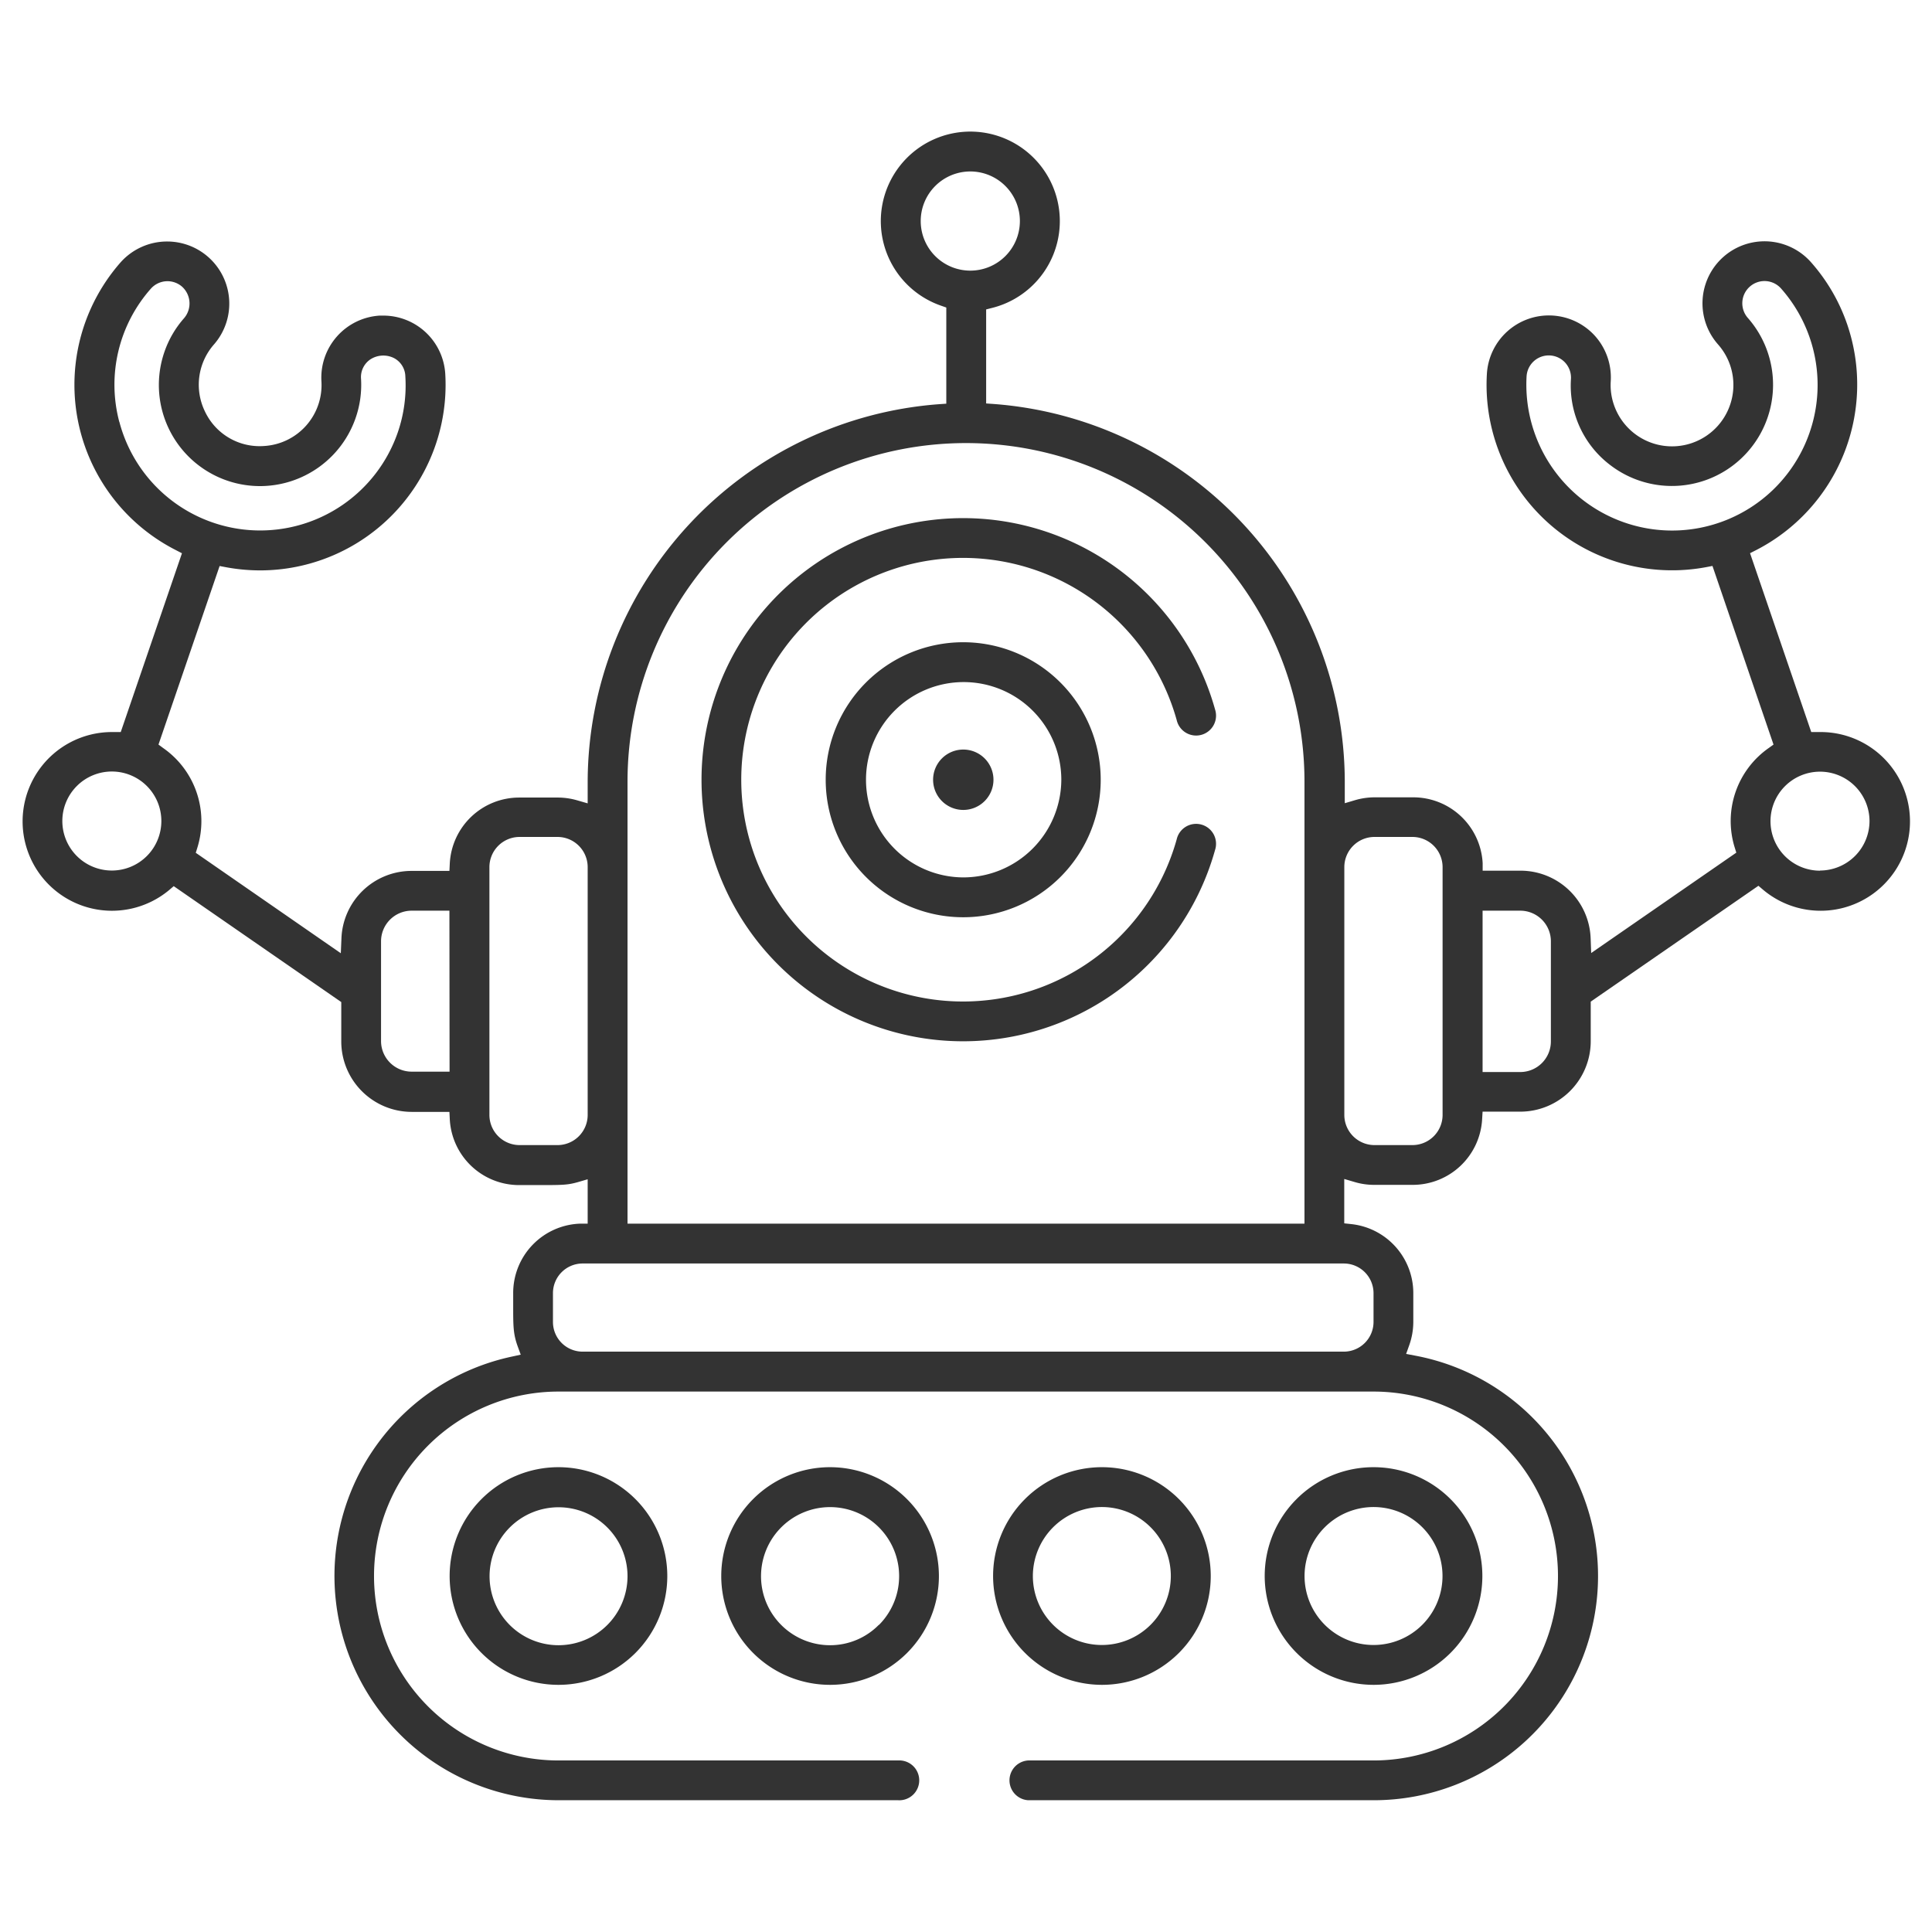 <svg id="Ebene_1" data-name="Ebene 1" xmlns="http://www.w3.org/2000/svg" viewBox="0 0 256 256"><defs><style>.cls-1{fill:#333;}</style></defs><path class="cls-1" d="M74,194.41a14.42,14.42,0,1,0,14.42,14.42A14.43,14.43,0,0,0,74,194.41ZM74,218a9.14,9.14,0,1,1,9.15-9.14A9.15,9.15,0,0,1,74,218Z"/><path class="cls-1" d="M110,194.41a14.42,14.42,0,1,0,14.41,14.42A14.44,14.44,0,0,0,110,194.41Zm6.46,20.88A9.05,9.05,0,0,1,110,218a9.15,9.15,0,1,1,6.46-2.68Z"/><path class="cls-1" d="M146,223.25a14.42,14.42,0,1,0-14.41-14.42A14.44,14.44,0,0,0,146,223.25Zm0-23.56a9.14,9.14,0,1,1-9.14,9.14A9.16,9.16,0,0,1,146,199.69Z"/><path class="cls-1" d="M182,223.25a14.42,14.42,0,1,0-14.42-14.42A14.44,14.44,0,0,0,182,223.25Zm0-23.56a9.14,9.14,0,1,1-9.14,9.14A9.15,9.15,0,0,1,182,199.69Z"/><path class="cls-1" d="M241.16,97h-.36L240,97,231.89,73.3l.81-.41A24.66,24.66,0,0,0,244.77,43a24.33,24.33,0,0,0-4.8-8.25,8.22,8.22,0,1,0-12.32,10.89,8.15,8.15,0,0,1,1.59,2.72,8.13,8.13,0,1,1-15.38,5.3,8,8,0,0,1-.43-3.12,8.24,8.24,0,0,0-2.06-6,8.23,8.23,0,0,0-14.35,5,24.58,24.58,0,0,0,29,25.62l.89-.17L235,98.66l-.64.46a11.81,11.81,0,0,0-4.52,13.12l.23.74-19.23,13.3-.07-1.91a9.3,9.3,0,0,0-9.31-9h-5l0-1a9.21,9.21,0,0,0-9.19-8.72h-5.14a9.28,9.28,0,0,0-2.59.38l-1.35.4v-2.9a50.29,50.29,0,0,0-46.52-50l-1-.07V41l.79-.2a11.86,11.86,0,1,0-6.78-.3l.71.25V53.49l-1,.07a50.29,50.29,0,0,0-46.52,50v2.89l-1.35-.39a9.28,9.28,0,0,0-2.59-.38H68.79a9.21,9.21,0,0,0-9.19,8.72l-.05,1h-5a9.3,9.3,0,0,0-9.31,9l-.08,1.91L25.94,113l.23-.74a11.81,11.81,0,0,0-4.52-13.12L21,98.66,29.1,75l.9.17a24.84,24.84,0,0,0,4.43.41A24.59,24.59,0,0,0,59,49.55a8.22,8.22,0,0,0-8.2-7.73h-.5a8.24,8.24,0,0,0-7.71,8.69,8.09,8.09,0,0,1-7.63,8.59,8,8,0,0,1-7.79-4.55,8.09,8.09,0,0,1,1.2-8.93A8.23,8.23,0,0,0,22.2,32,8.25,8.25,0,0,0,16,34.74,24.57,24.57,0,0,0,23.3,72.89l.81.42L16,97,15.19,97h-.36a11.84,11.84,0,1,0,7.58,20.94l.61-.52,22.2,15.36V138a9.34,9.34,0,0,0,9.33,9.33h5l.05,1a9.2,9.2,0,0,0,9.19,8.7h2.3c3.45,0,4.07,0,5.44-.38l1.34-.39v5.88l-1,0a9.19,9.19,0,0,0-8.87,9.2V173c0,2.72,0,3.74.59,5.38L69,179.5l-1.19.26A29.72,29.72,0,0,0,74,238.54h45a2.64,2.64,0,1,0,0-5.27H74a24.44,24.44,0,1,1,0-48.88H182a24.44,24.44,0,1,1,0,48.88H136.24a2.64,2.64,0,0,0,0,5.27H182a29.71,29.71,0,0,0,5.52-58.91l-1.2-.23.41-1.15a9.26,9.26,0,0,0,.54-3.08v-3.81a9.2,9.2,0,0,0-8.21-9.16l-.94-.1v-5.88l1.36.4a9,9,0,0,0,2.58.38h5.14a9.21,9.21,0,0,0,9.19-8.7l.06-1h5a9.34,9.34,0,0,0,9.33-9.33v-5.25L233,117.37l.61.52A11.84,11.84,0,1,0,241.16,97ZM221.56,70.3a19.33,19.33,0,0,1-19.28-20.43h0a2.94,2.94,0,1,1,5.88.34,13.21,13.21,0,0,0,5.28,11.47A13.41,13.41,0,0,0,231.6,42.13a2.94,2.94,0,0,1,.26-4.15,2.93,2.93,0,0,1,4.15.26A19.29,19.29,0,0,1,221.56,70.3ZM15.81,55.91A19.19,19.19,0,0,1,20,38.24h0A2.94,2.94,0,0,1,24.14,38a3,3,0,0,1,.26,4.15,13.28,13.28,0,0,0-2.62,4.5A13.4,13.4,0,0,0,34.44,64.41a13.42,13.42,0,0,0,13.4-14.2,2.83,2.83,0,0,1,1.25-2.6,3.16,3.16,0,0,1,3.08-.18,2.81,2.81,0,0,1,1.54,2.44,19.12,19.12,0,0,1-1,7.42,19.29,19.29,0,0,1-36.89-1.38Zm-1,59.44a6.56,6.56,0,1,1,6.57-6.56A6.56,6.56,0,0,1,14.84,115.35ZM59.57,142h-5A4.06,4.06,0,0,1,50.49,138V124.73a4.06,4.06,0,0,1,4.06-4.06h5ZM122,29.3a6.57,6.57,0,1,1,6.56,6.56A6.57,6.57,0,0,1,122,29.3ZM83.15,103.56a44.85,44.85,0,0,1,89.7,0v58.58H83.15Zm-9.22,48.17H68.79a4,4,0,0,1-3.94-3.94V114.9a4,4,0,0,1,3.94-4h5.14a4,4,0,0,1,3.94,4v32.89A4,4,0,0,1,73.93,151.73ZM182,171.35v3.82a3.94,3.94,0,0,1-3.94,3.93H77.21a3.93,3.93,0,0,1-3.94-3.93v-3.82a3.93,3.93,0,0,1,3.94-3.93H178.06A3.94,3.94,0,0,1,182,171.35Zm9.15-23.56a4,4,0,0,1-3.94,3.94h-5.14a4,4,0,0,1-3.94-3.94V114.9a4,4,0,0,1,3.94-4h5.14a4,4,0,0,1,3.94,4ZM205.5,138a4.06,4.06,0,0,1-4.05,4.05h-5V120.67h5a4.06,4.06,0,0,1,4.05,4.06Zm35.66-22.63a6.56,6.56,0,1,1,6.56-6.56A6.57,6.57,0,0,1,241.16,115.35Z"/><path class="cls-1" d="M127.64,99.32a4,4,0,1,0,4,4A4,4,0,0,0,127.64,99.32Z"/><path class="cls-1" d="M127.63,85.1a18.22,18.22,0,1,0,18.22,18.22A18.23,18.23,0,0,0,127.63,85.1Zm0,31.16a12.94,12.94,0,1,1,13-12.94A13,13,0,0,1,127.63,116.26Z"/><path class="cls-1" d="M161,94a34.66,34.66,0,1,0,0,18.63,2.64,2.64,0,1,0-5.08-1.42,29.39,29.39,0,1,1,0-15.79A2.64,2.64,0,1,0,161,94Z"/></svg>